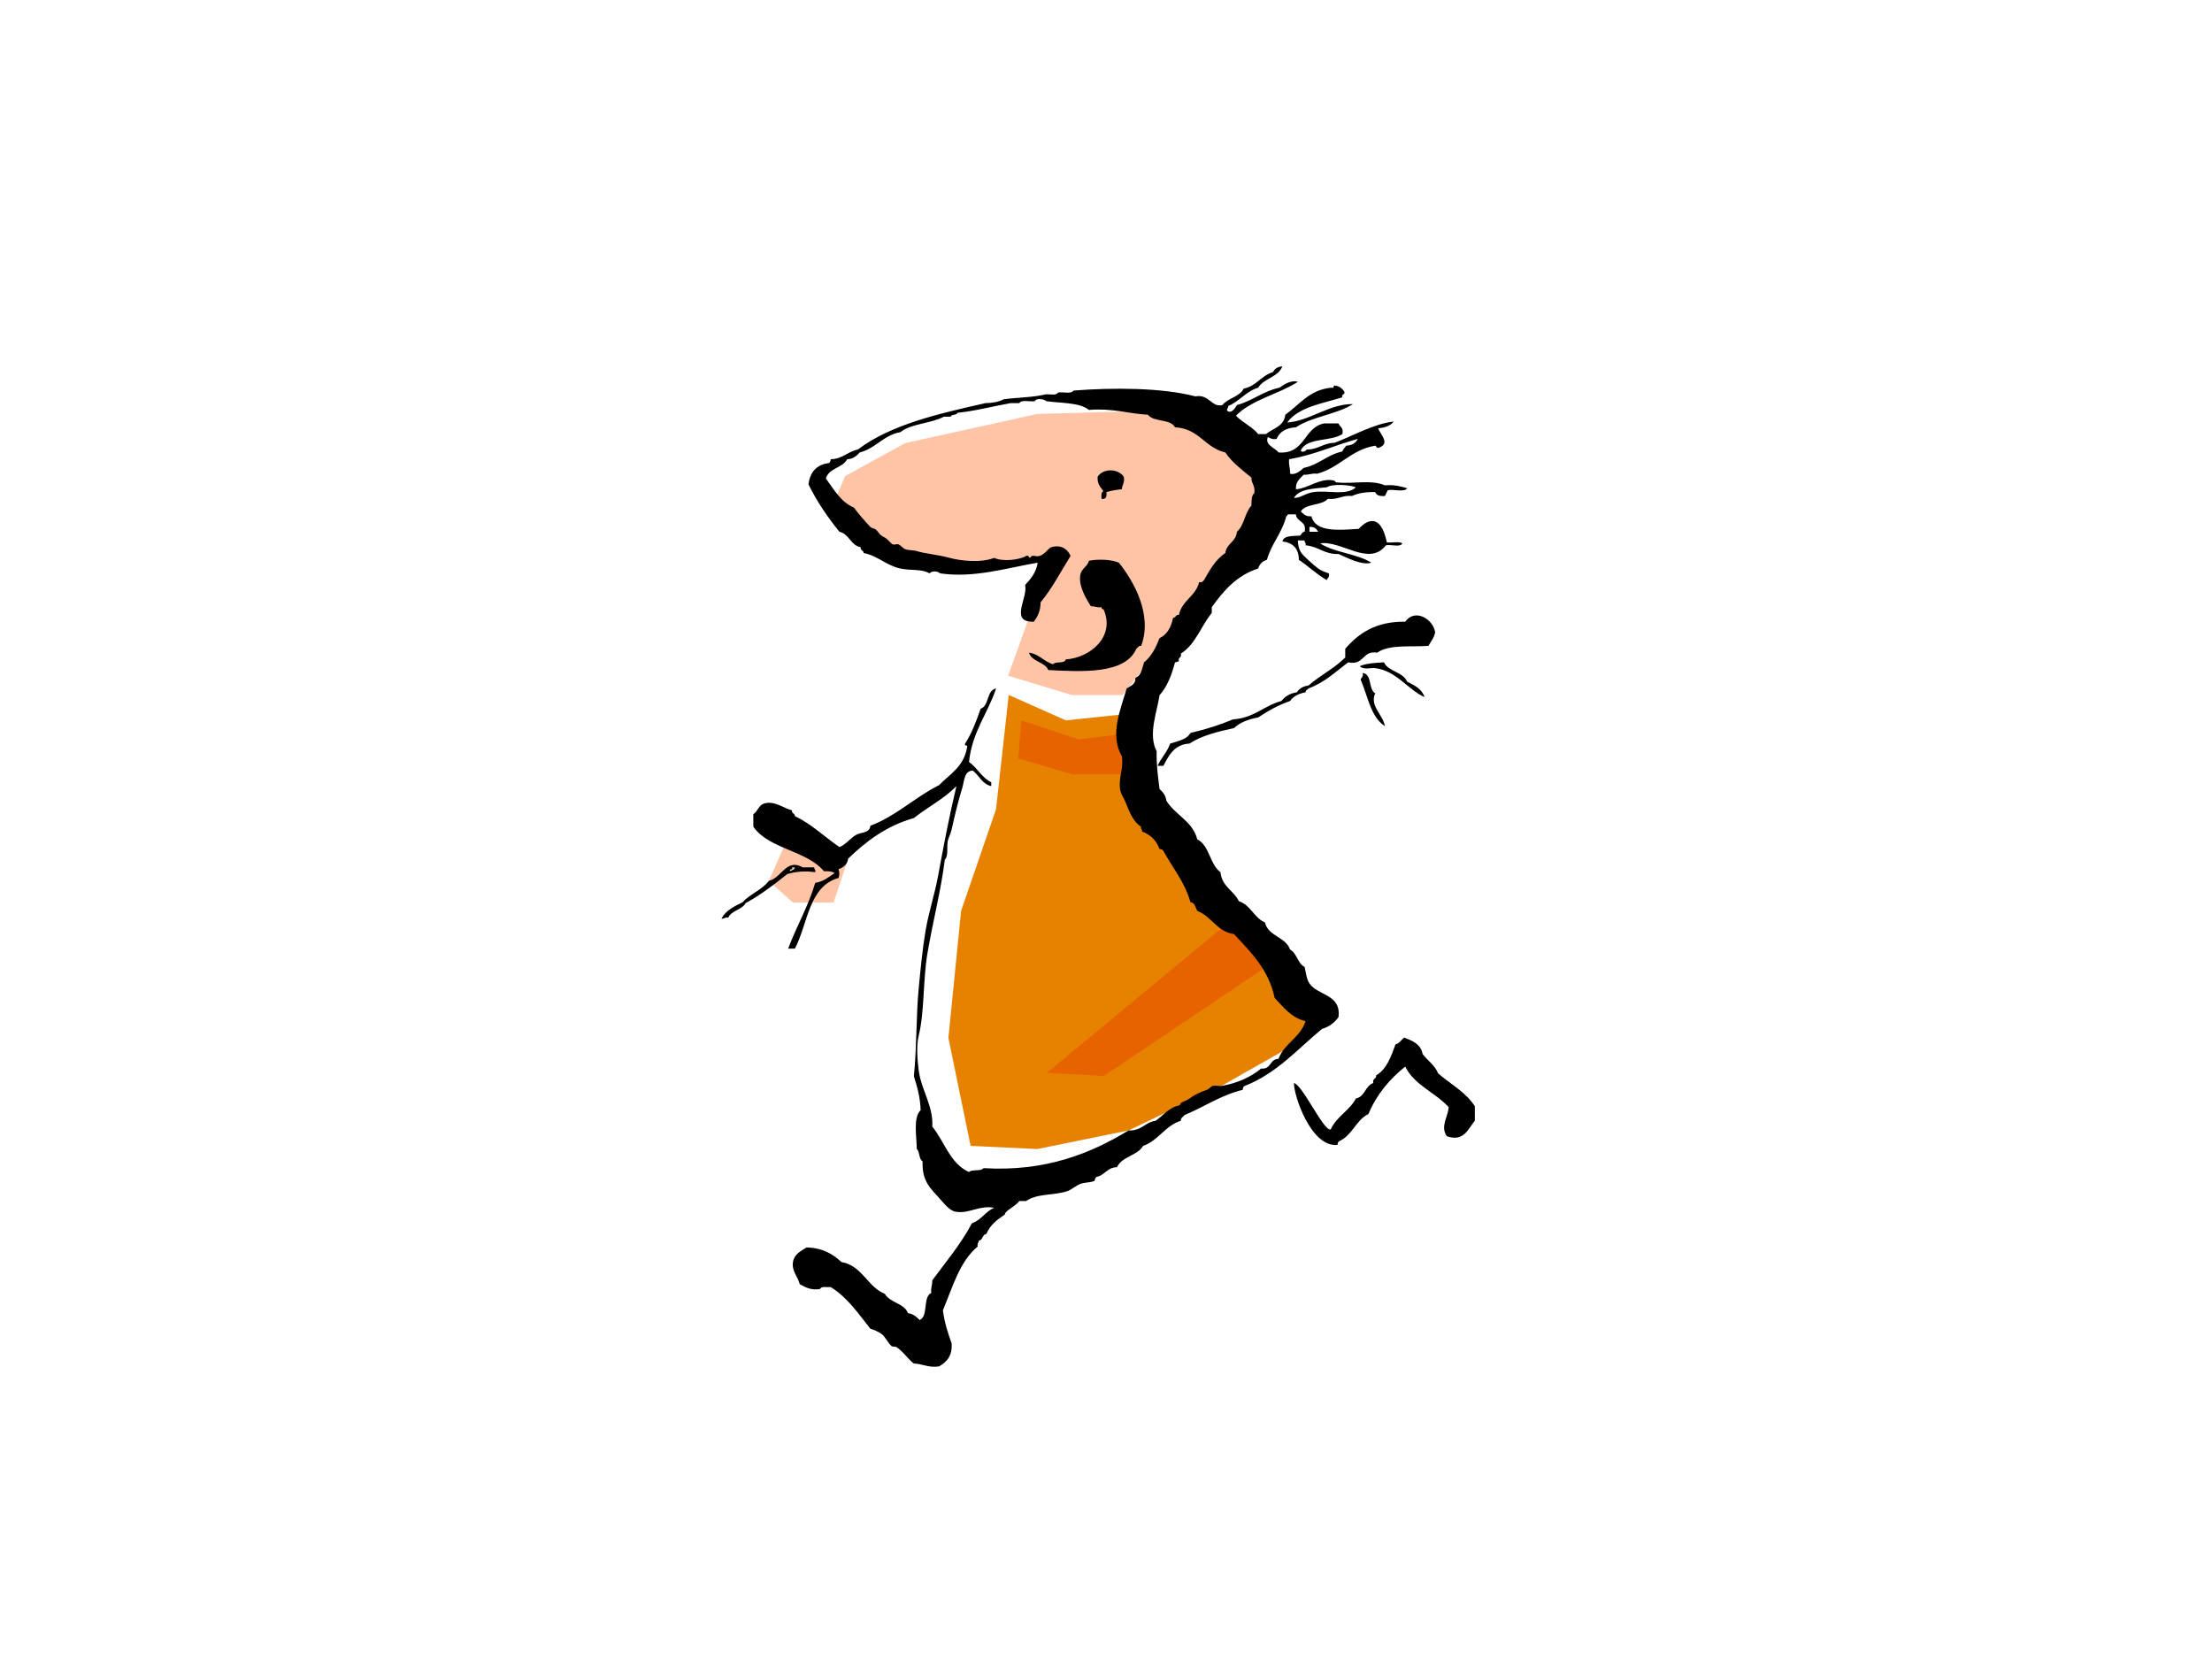 <?xml version="1.0" encoding="utf-8"?>
<!-- Generator: Adobe Illustrator 17.0.0, SVG Export Plug-In . SVG Version: 6.00 Build 0)  -->
<!DOCTYPE svg PUBLIC "-//W3C//DTD SVG 1.1//EN" "http://www.w3.org/Graphics/SVG/1.1/DTD/svg11.dtd">
<svg version="1.1" id="Layer_1" xmlns="http://www.w3.org/2000/svg" xmlns:xlink="http://www.w3.org/1999/xlink" x="0px" y="0px"
	 width="800px" height="600px" viewBox="0 0 800 600" enable-background="new 0 0 800 600" xml:space="preserve">
<path fill="#E68200" d="M364.819,251.345l20.67,9.187l21.82-2.296l5.742,31.006c0,0,31.065,38.696,32.155,43.639
	c1.092,4.943,32.92,39.221,32.92,39.221l-36.375,20.637l-33.58,16.09l-33.016,6.736l-24.116-1.148L343,375.372l4.593-45.936
	l12.632-36.749L364.819,251.345z"/>
<polygon fill="#E66300" points="369.412,260.532 390.084,267.423 408.458,265.126 409.606,280.055 387.786,280.055 368.264,274.313 
	"/>
<polygon fill="#E66300" points="445.206,332.881 458.987,348.959 399.271,389.152 378.599,388.004 "/>
<polygon fill="#FFC4A6" points="286.047,300.477 278.054,318.587 286.748,326.421 301.474,326.421 306.735,310.542 "/>
<polygon fill="#FFC4A6" points="364.58,244.381 387.72,251.393 405.951,251.393 451.53,193.895 457.841,168.651 424.182,148.317 
	375.098,149.719 327.417,160.237 305.68,172.157 301.474,181.974 330.923,205.815 351.96,207.217 380.008,201.607 "/>
<g>
	<path fill-rule="evenodd" clip-rule="evenodd" d="M484.072,367.905c1.096-8.427-7.499-7.754-10.493-12.242
		c-1.034-1.553-1.204-3.456-1.748-5.946c-2.545-1.304-2.757-4.939-5.246-6.296c-1.647-4.651-7.872-4.72-9.094-9.794
		c-3.994-1.719-5.133-6.292-9.444-7.695c-1.835-3.879-6.156-5.27-6.645-10.493c-3.926-2.837-3.908-9.617-8.395-11.892
		c-1.723-6.672-8.032-8.758-11.193-13.991c-0.25-1.965-1.294-3.136-2.448-4.197c-0.549-4.348-1.167-8.628-1.048-13.641
		c-3.182-6.105,0.116-14.078,1.048-20.287c2.762-3.069,4.369-7.291,5.597-11.893c0.661,0.078,0.771-0.394,1.399-0.35
		c-0.46-1.628,1.162-1.171,0.7-2.799c5.313-3.315,7.295-9.962,11.193-14.691c0-0.7,0-1.399,0-2.098
		c4.277-5.985,9.026-11.495,16.79-13.991c0.489-1.61,1.536-2.66,3.148-3.148c1.671-5.907,5.478-9.679,6.996-15.74
		c0.462-0.005,0.319-0.613,0.698-0.7c0.934,0,1.867,0,2.798,0c0.229,2.92,4.02,2.277,3.149,6.296
		c-1.026,0.023-1.029,1.069-1.749,1.4c-2.605,0.192-5.72-0.126-6.296,2.098c3.724,0.475,5.943,2.454,5.947,6.646
		c3.515,2.314,6.403,5.257,10.143,7.345c0.136-0.915,1.122-0.977,0.701-2.448c-1.209-0.38-2.724-0.916-3.848-1.749
		c-1.471-1.089-5.533-4.663-6.296-5.946c-0.621-1.044-1.053-2.684-1.049-4.197c0.815,0,1.632,0,2.448,0
		c-0.144,0.843,0.638,0.76,0.35,1.749c4.612,0.401,6.729,3.298,11.892,3.148c3.182,1.386,8.558,4.239,11.894,3.147
		c-5.214-3.297-13.39-3.632-18.539-6.996c7.756-1.152,17.758,8.583,23.785,0.7c1.808-0.409,5.285,0.853,5.947-0.7
		c-1.174-0.808-3.842-0.122-5.598-0.349c-0.657-3.086-1.95-7.328-4.896-7.695c-1.698-0.212-3.478,0.846-5.247,2.798
		c-6.946,0.397-15.631,1.429-17.139-4.547c-2.066,0.201-2.862-0.869-3.848-1.749c1.835-2.945,7.543-2.018,9.794-4.547
		c3.65,0.386,5.136-1.392,8.745-1.049c2.238-1.025,5.024-1.504,8.395-1.399c0.425,1.207,1.697,1.566,3.498,1.399
		c0.347-0.702,0.682-1.416,1.049-2.099c2.143-0.422,6.002,0.872,6.994-0.7c-2.339-0.691-4.725-1.336-8.043-1.049
		c-5.012-2.152-11.234-0.433-17.489-1.049c-0.474-0.047-0.409-0.552-1.049-0.7c-4.837-1.113-9.62,3.056-13.643,3.148
		c-0.144-2.826,1.517-3.846,2.799-5.247c1.906,0.158,2.874-0.623,4.896-0.349c8.178-2.2,12.094-8.661,20.988-10.144
		c0.549,0.15,0.298,1.1,1.399,0.7c4.093-1.525,0.548-4.624-0.351-6.996c2.48-0.202,4.497-0.867,5.596-2.448
		c-7.372,0.906-14.485,5.101-21.337,7.695c-4.136,0.061-5.903,2.491-10.143,2.449c-0.085,0.539-1.727,1.25-2.099,0.35
		c2.177-4.82,10.864-3.128,15.04-5.946c0.556-2.304-0.916-2.58-1.399-3.848c-1.748,0-3.497,0-5.246,0
		c-7.474,1.505-6.713,11.243-16.441,10.493c-1.208-1.711-5.09-2.599-3.847-5.597c0.822,0.461,1.591,0.975,3.148,0.7
		c1.094-2.637,3.485-3.978,6.995-4.197c5.793-3.884,14.723-4.631,20.638-8.395c-8.635-0.123-15.733,6.186-23.786,6.646
		c4.089-5.588,12.557-6.797,19.938-9.094c-0.452-1.384,1.152-0.714,0.7-2.099c-0.733-1.015-1.605-1.892-3.147-2.098
		c-1.133-0.432-0.268,1.132-1.399,0.7c-8.129,0.733-11.583,6.139-16.79,9.794c-0.415,4.249-4.439,4.887-6.996,6.996
		c-0.932,0-1.866,0-2.798,0c-2.186-2.711-5.652-4.142-8.046-6.646c5.72-5.823,15.343-7.743,22.387-12.242
		c-2.34-0.819-5.072,0.986-6.646,2.098c-5.946,1.282-9.708,4.75-15.39,6.296c-0.648,0.995-1.86,3.257-3.498,2.099
		c-0.29-0.989,0.492-0.907,0.35-1.749c4.1-1.73,6.381-5.278,10.843-6.646c2.066-3.414,7.217-3.742,8.743-7.695
		c-1.798,0.067-2.761,0.969-3.496,2.099c-4.194,1.286-5.909,5.052-10.495,5.946c-1.525,3.021-5.703,3.39-7.695,5.946
		c-3.992,0.976-4.735-4.052-9.793-3.148c-12.182-3.181-29.762-3.2-44.072-2.098c-0.752,1.347-3.761,0.435-5.596,0.7
		c-0.508,1.241-2.991,0.507-4.547,0.699c-4.521,1.077-10.096,1.099-15.041,1.749c-1.773,0.909-3.987,1.378-6.647,1.399
		c-17.13,3.857-34.218,7.754-46.171,16.79c-3.696,0.733-5.458,3.402-9.793,3.498c-0.047,0.651-0.23,1.168-0.699,1.399
		c-4.449,0.566-6.774,3.254-7.345,7.695c3.112,6.332,6.964,11.924,11.192,17.139c3.604,0.828,3.973,4.889,7.695,5.597
		c-0.211,1.26,1.068,1.031,1.05,2.098c4.933,0.895,8.25,4.532,13.291,5.597c3.978,0.841,7.81,0.076,10.493,1.749
		c0.906-0.92,2.944-0.92,3.848,0c12.452,1.825,24.375-2.042,35.327-3.848c-0.579,3.619-2.513,5.881-4.546,8.045
		c1.103,4.775-5.836,13.524,3.147,13.291c1.353-1.795,2.434-3.862,2.448-6.996c4.168-5.042,7.307-11.115,10.844-16.789
		c-1.188-2.705-3.625-4.145-6.996-3.148c-0.947,0.28-2.307,2.579-4.197,3.148c-1.693,0.509-2.416-0.845-3.498,0.699
		c-0.549-0.15-0.298-1.1-1.4-0.699c-2.363,1.46-8.518,2.151-11.543,0.699c-5.063,1.994-12.509,0.986-16.089,0
		c-4.12-1.135-9.135-1.57-11.893-2.448c-1.207-0.384-2.88-0.218-4.197-0.7c-0.915-0.335-1.638-1.487-2.448-1.749
		c-0.607-0.195-1.527,0.268-2.098,0c-0.702-0.328-1.844-1.994-2.798-2.448c-2.132-1.013-1.855-1.485-3.148-2.798
		c-0.515-0.523-1.595-0.513-2.099-1.049c-2.027-2.16-4.377-4.784-5.946-6.996c-4.836-2.044-7.19-6.567-10.143-10.493
		c1.037-3.859,6.026-3.767,7.695-6.995c2.237-0.095,3.405-1.258,4.547-2.449c5.843-1.502,8.484-6.207,14.69-7.345
		c3.952-3.159,11.136-3.089,15.74-5.597c0.817,0,1.633,0,2.448,0c0.273-1.009,2.175-0.39,2.448-1.399
		c6.868-0.709,12.778-2.379,19.238-3.498c1.049,0,2.098,0,3.148,0c0.751-1.347,3.761-0.435,5.595-0.699
		c0.578-1.277,3.506-0.734,4.198,0c5.417,0.762,11.956,0.402,15.39,3.148c8.382-0.687,14.061,1.33,21.338,1.749
		c2.027,2.753,8.158,1.401,9.793,4.547c8.695,0.399,10.788,7.4,18.189,9.094c2.498,3.681,6.065,6.292,9.444,9.094
		c-0.025,2.24,1.462,2.969,1.049,5.597c-1.019,0.847-1.039,2.692-1.049,4.547c-2.403,2.495-2.598,7.197-5.247,9.444
		c-0.278,3.686-3.761,4.168-4.197,7.695c-3.502,2.328-5.595,6.065-7.696,9.794c-0.422,0.395-0.635,0.998-1.748,0.7
		c-1.251,5.162-6.216,6.609-7.347,11.893c-1.259-0.211-1.03,1.068-2.099,1.049c-0.698,3.383-2.127,6.035-4.896,7.345
		c-1.342,3.438-2.935,6.626-5.596,8.745c-0.755,2.16-0.951,4.878-3.148,5.597c0.141,2.473-1.776,2.888-3.148,3.847
		c-2.224,7.713-6.202,16.744-1.749,24.485c0.583,3.467-0.495,6.182-0.7,9.094c-0.316,4.494,1.042,4.979,2.099,7.695
		c1.457,3.744,2.958,7.203,5.596,8.745c-0.29,0.989,0.493,0.906,0.35,1.749c3.069,1.129,5.166,3.227,6.295,6.296
		c0.652,0.048,1.17,0.23,1.399,0.699c3.317,6.127,7.692,11.196,9.794,18.538c1.67,0.196,1.78,1.951,2.448,3.148
		c5.24,1.99,6.996,7.461,13.292,8.394c6.058,6.534,12.505,12.679,14.69,23.085c3.22,3.31,5.917,7.143,11.193,8.395
		c-1.859,5.952-7.669,7.954-9.794,13.641c-3.241,0.023-2.579,3.95-6.296,3.498c-3.401,2.955-8.832,5.412-14.339,6.296
		c-0.99,0.159-2.19-0.272-3.149,0c-0.667,0.19-1.262,1.094-2.099,1.4c-3.018,1.103-4.311,1.711-6.296,3.148
		c-1.912,1.383-3.064,0.887-3.498,2.448c-4.02,0.76-5.921,3.641-8.745,5.596c-3.883,0.547-5.125,3.736-9.794,3.498
		c-13.589,8.275-30.055,15.014-52.466,13.642c-0.918,1.298-4.135,0.296-5.247,1.399c-6.872-3.037-8.825-10.994-13.291-16.439
		c0.508-7.257-4.003-13.29-4.897-20.287c-0.425-3.333-0.947-8.732,0-12.592c2.14-8.72,1.507-20.089,3.148-29.732
		c1.989-11.694,4.903-22.734,6.297-33.928c1.342-1.232,0.668-4.563,1.048-6.646c0.192-1.045,1.089-2.788,1.4-4.197
		c1.269-5.734,2.38-10.294,3.848-15.041c0.797-2.576,0.642-6.297,3.847-6.296c2.3,1.781,3.324,4.838,6.645,5.597
		c0-0.466,0-0.933,0-1.399c-3.472-1.657-5.017-5.242-8.044-7.345c1.153-10.973,6.796-17.456,9.794-26.583
		c-3.582,0.733-2.374,6.255-5.597,7.346c-1.549,4.513-3.231,8.894-5.596,12.592c-0.432,1.132,1.131,0.268,0.7,1.399
		c-1.192,6.963-6.143,9.587-10.144,13.642c-8.778,4.397-15.297,11.053-24.835,14.691c-0.2,2.635-3.267,2.328-4.897,3.147
		c-2.264,1.139-3.948,3.732-6.296,4.547c-5.388-3.706-9.962-8.226-16.089-11.192c0.019-1.068-1.26-0.839-1.05-2.099
		c-3.017-0.677-6.251-3.605-10.144-2.449c-1.849,0.55-2.299,2.883-3.848,3.848c0,1.516,0,3.031,0,4.547
		c5.734,8.14,19.233,8.516,25.535,16.09c1.566-0.051,2.993,0.038,3.848,0.7c-2.135,1.364-3.941,3.054-6.997,3.498
		c-2.558,8.634-6.74,15.644-9.794,23.785c0.817,0,1.632,0,2.449,0c4.732-9.026,4.97-22.546,15.741-25.534
		c0.43-0.989,0.43-2.159,0-3.148c1.74-0.707,3.231-1.664,3.497-3.848c6.533-6.292,13.806-11.844,23.785-14.691
		c5.005-3.974,10.968-6.989,15.391-11.543c-2.577,10.737-4.617,21.529-6.646,32.529c-1.222,6.634-3.404,13.128-4.547,19.937
		c-1.134,6.761-1.759,13.494-2.448,20.637c-0.957,9.919-0.662,21.096-1.749,31.83c1.177,3.721,2.286,7.508,2.45,12.242
		c-2.772,2.732-1.473,9.273-1.4,13.992c1.117,1.097,0.709,3.723,2.099,4.547c-0.261,7.626,3.136,9.891,6.646,13.991
		c2.159,2.522,3.617,3.886,5.246,4.197c4.807,0.919,8.658-2.459,13.991-1.399c-3.2,1.346-4.648,4.446-8.043,5.596
		c-4.042,7.618-9.4,13.919-14.342,20.637c0.082,1.714-0.617,2.649-0.35,4.547c-3.187,1.477-0.943,8.386-4.197,9.794
		c-1.149-1.067-2.202-2.23-4.199-2.448c-1.448-3.683-6.524-3.737-8.394-6.996c-6.444-2.651-8.064-10.125-15.74-11.542
		c-3.07-2.877-6.781-5.114-12.593-5.248c-2.142,1.356-4.436,2.436-4.897,5.248c-0.537,3.273,1.756,5.262,2.45,8.044
		c2.011,1.02,3.796,2.266,7.345,1.749c0.379-1.136,2.455-0.576,3.847-0.699c6.093,3.701,9.977,9.611,14.341,15.04
		c1.339,0.369,2.862,1.133,3.848,1.749c1.474,0.922,2.419,3.398,3.847,4.547c0.39,0.314,1.324,0.074,1.748,0.35
		c2.412,1.565,4.279,4.516,6.296,5.946c3.265,0.117,5.175,1.587,9.095,1.05c2.738-1.576,4.892-3.735,4.547-8.395
		c-1.342-3.672-2.561-7.466-3.148-11.893c3.507-8.385,6.079-17.707,12.593-23.085c-0.254-1.069,0.357-1.275,0.35-2.099
		c1.579-0.169,1.218-2.279,2.798-2.448c1.29-3.258,3.932-5.163,6.645-6.996c-0.001-1.4,3.721-2.81,5.248-4.897
		c0.815,0,1.633,0,2.447,0c4.069-2.776,9.661-1.972,14.692-3.498c1.876-0.568,3.306-2.179,5.246-2.798
		c1.598-0.51,3.396-0.336,4.898-1.05c0.048-0.651,0.229-1.168,0.7-1.399c2.987-0.627,3.794-3.434,7.344-3.498
		c1.799-3.915,7.326-4.1,9.444-7.695c5.602-1.977,7.892-7.266,13.641-9.095c-0.005-1.17,0.887-1.446,1.4-2.098
		c7.104-2.923,12.936-7.119,20.988-9.094c0.047-0.651,0.229-1.169,0.699-1.4c11.646-4.56,19.101-13.311,27.981-20.637
		C480.77,371.364,482.615,369.829,484.072,367.905z M473.579,190.568c1.762-0.129,2.567,0.699,3.149,1.748c-1.049,0-2.099,0-3.149,0
		C473.579,191.734,473.579,191.151,473.579,190.568z M479.875,176.227c2.113-1.36,8.299-0.875,10.494,0
		c-3.296,3.21-10.151,0.961-15.39,1.749c-2.927,0.44-4.698,2.192-6.995,2.098C469.899,176.743,475.133,176.731,479.875,176.227z
		 M466.235,166.084c9.156-1.57,16.411-5.042,24.834-7.346c-0.726,1.489-2.084,2.346-4.197,2.448c-0.461,0.707-1.114,1.218-1.4,2.099
		c-5.477,1.169-8.483,4.806-13.991,5.946c-1.185,1.118-3.119,2.655-4.896,2.099C466.692,169.356,465.963,168.219,466.235,166.084z"
		/>
	<path fill-rule="evenodd" clip-rule="evenodd" d="M406.422,172.379c-2.16-2.96-7.377-3.072-9.444,0
		c-0.23,2.679,1.073,3.825,2.099,5.247c-0.88,0.286-0.736,1.595-0.7,2.798c1.626,0.227,1.977-0.822,1.749-2.448
		c1.695-0.522,3.618-0.813,5.597-1.049C405.849,175.303,406.855,174.562,406.422,172.379z"/>
	<path fill-rule="evenodd" clip-rule="evenodd" d="M385.436,238.487c-0.378,1.721-3.677,0.521-4.547,1.749
		c-3.392-0.922-4.936-3.693-8.746-4.197c1.052,3.379,5.634,3.228,6.996,6.296c11.988,0.582,27.772,1.63,31.83-7.696
		c0.541-0.39,0.729-1.137,1.749-1.049c4.181-11.132-2.533-23.173-8.045-30.081c-2.702-1.166-7.346-1.388-10.843-0.7
		c-0.556,2.204-2.755,2.741-3.148,5.247c-0.618,3.96,2.168,8.572,3.849,11.193c1.442-0.044,2.19,0.608,3.846,0.35
		c0.041,0.426,0.104,0.828,0.7,0.699C403.588,230.329,394.065,237.97,385.436,238.487z"/>
	<path fill-rule="evenodd" clip-rule="evenodd" d="M508.208,224.846c-10.64-0.147-16.797,4.189-21.686,9.794c0,1.05,0,2.099,0,3.149
		c-3.882,3.931-9.142,6.482-13.292,10.143c-1.961,0.254-3.34,1.09-4.197,2.448c-2.542,0.374-4.311,1.519-5.597,3.149
		c-6.343,1.702-9.923,6.166-17.489,6.645c-4.761,2-9.894,3.631-15.39,4.897c-1.336,2.395-4.512,2.95-7.346,3.847
		c-1.078,3.119-3.257,5.137-4.547,8.045c0.7,0,1.4,0,2.099,0c2.001-3.827,3.932-7.728,9.444-8.045
		c4.351-2.878,10.154-4.303,16.091-5.596c2.149-2.048,5.184-3.211,8.744-3.848c3.491-2.337,7.199-4.46,11.543-5.946
		c1.175-1.74,3.134-2.696,5.596-3.149c-0.061-0.876,0.783-0.849,1.05-1.399c5.802-2.126,9.829-6.027,14.34-9.444
		c5.92,1.257,4.968-4.359,10.493-3.498c4.532-3.096,12.011-1.968,18.538-2.448c0.888-1.56,2.053-2.844,2.449-4.897
		C518.301,223.843,511.756,219.914,508.208,224.846z"/>
	<path fill-rule="evenodd" clip-rule="evenodd" d="M508.906,246.532c-1.502-3.628-6.736-3.522-8.393-6.996
		c-3.182,0.2-6.422,0.341-8.746,1.399c1.408,1.435,4.082,0.496,5.598,0.7c7.826,1.05,11.689,7.726,17.838,10.493
		C514.25,249.118,511.549,247.854,508.906,246.532z"/>
	<path fill-rule="evenodd" clip-rule="evenodd" d="M500.863,262.622c-0.641-4.167-5.595-7.266-3.498-11.892
		c-2.56-1.405-1.012-6.916-4.547-7.345c0.422,1.471-0.565,1.534-0.701,2.449C494.702,251.76,495.69,259.283,500.863,262.622z"/>
	<path fill-rule="evenodd" clip-rule="evenodd" d="M294.843,315.439c0.29-0.989-0.493-0.906-0.349-1.749c-1.4,0-2.799,0-4.197,0
		c-5.901-3.405-7.617,3.854-12.242,4.897c-2.444,3.269-6.754,4.671-9.444,7.695c-3.037,1.509-6.13,2.964-7.696,5.946
		c1.105,0.172,1.236-0.63,2.448-0.349c1.207-2.64,4.932-2.765,6.297-5.247c5.499-3.013,10.3-6.724,15.041-10.493
		C287.843,315.197,291.022,314.921,294.843,315.439z M285.749,315.089c-0.433-1.132,1.132-0.268,0.699-1.399c0.35,0,0.7,0,1.05,0
		C287.355,314.598,286.408,314.699,285.749,315.089z"/>
	<path fill-rule="evenodd" clip-rule="evenodd" d="M520.101,388.192c-1.175-3.023-3.811-4.584-5.596-6.995
		c-0.625-3.573-3.642-4.754-6.647-5.946c-1.103,0.762-1.626,2.105-3.148,2.448c-1.645,4.416-3.142,8.983-6.994,11.192
		c0.156,1.44-1.479,1.086-1.05,2.799c-2.959,1.006-2.976,4.953-6.296,5.597c-2.316,4.446-7.025,6.499-9.095,11.192
		c-2.515,0.814-10.171-16.124-13.291-16.789c-0.171,4.136,6.042,23.34,15.74,22.386c0.048-0.651,0.23-1.17,0.699-1.399
		c4.673-2.09,5.963-7.563,10.494-9.794c3.003-7.14,7.671-12.616,13.292-17.139c3.368,6.775,10.921,9.366,15.74,14.692
		c-0.352,3.843-3.095,6.838-0.701,10.493c6.249,2.188,7.776-2.798,10.145-5.596c0-1.749,0-3.497,0-5.246
		C530.113,394.969,524.601,392.086,520.101,388.192z"/>
</g>
</svg>
